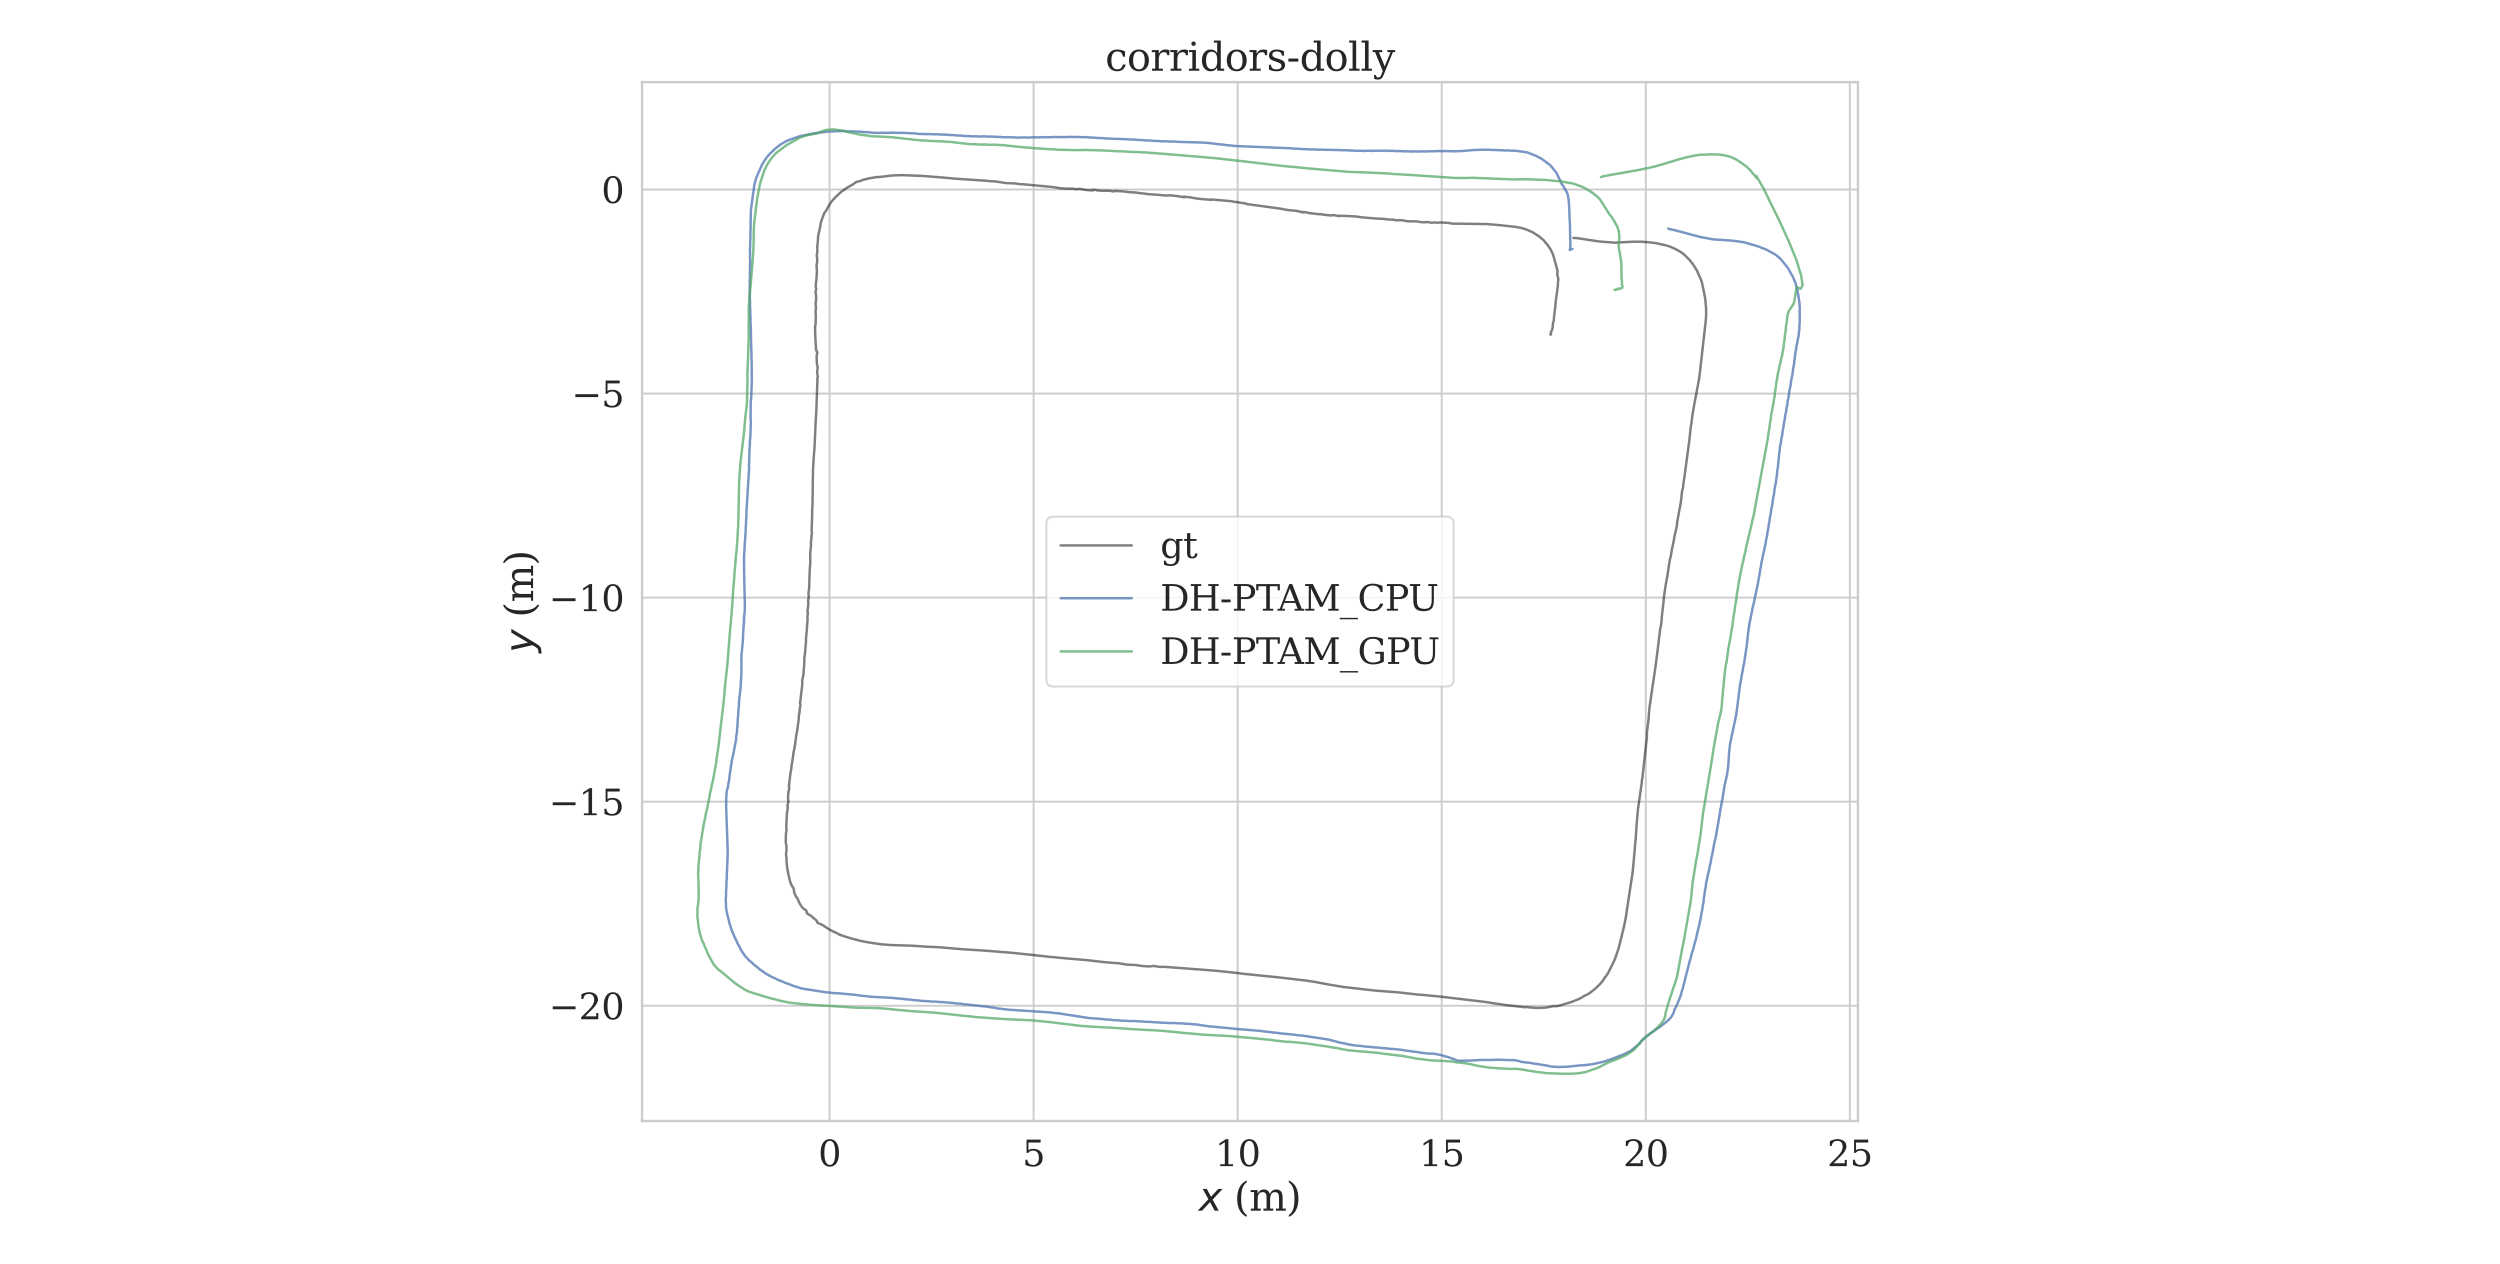 <?xml version="1.0" encoding="utf-8" standalone="no"?>
<!DOCTYPE svg PUBLIC "-//W3C//DTD SVG 1.1//EN"
  "http://www.w3.org/Graphics/SVG/1.1/DTD/svg11.dtd">
<svg xmlns:xlink="http://www.w3.org/1999/xlink" width="1313.28pt" height="663.84pt" viewBox="0 0 1313.28 663.84" xmlns="http://www.w3.org/2000/svg" version="1.1">
 <defs>
  <style type="text/css">*{stroke-linejoin: round; stroke-linecap: butt}</style>
 </defs>
 <g id="figure_1">
  <g id="patch_1">
   <path d="M 0 663.84 
L 1313.28 663.84 
L 1313.28 0 
L 0 0 
z
" style="fill: #ffffff"/>
  </g>
  <g id="axes_1">
   <g id="patch_2">
    <path d="M 337.292 588.888 
L 975.988 588.888 
L 975.988 43.152 
L 337.292 43.152 
z
" style="fill: #ffffff"/>
   </g>
   <g id="matplotlib.axis_1">
    <g id="xtick_1">
     <g id="line2d_1">
      <path d="M 435.772 588.888 
L 435.772 43.152 
" clip-path="url(#p00cb99c76e)" style="fill: none; stroke: #cccccc; stroke-linecap: round"/>
     </g>
     <g id="text_1">
      <!-- 0 -->
      <g style="fill: #262626" transform="translate(429.823 612.597) scale(0.187 -0.187)">
       <defs>
        <path id="DejaVuSerif-30" d="M 2034 219 
Q 2513 219 2750 744 
Q 2988 1269 2988 2328 
Q 2988 3391 2750 3916 
Q 2513 4441 2034 4441 
Q 1556 4441 1318 3916 
Q 1081 3391 1081 2328 
Q 1081 1269 1318 744 
Q 1556 219 2034 219 
z
M 2034 -91 
Q 1275 -91 848 546 
Q 422 1184 422 2328 
Q 422 3475 848 4112 
Q 1275 4750 2034 4750 
Q 2797 4750 3222 4112 
Q 3647 3475 3647 2328 
Q 3647 1184 3222 546 
Q 2797 -91 2034 -91 
z
" transform="scale(0.016)"/>
       </defs>
       <use xlink:href="#DejaVuSerif-30"/>
      </g>
     </g>
    </g>
    <g id="xtick_2">
     <g id="line2d_2">
      <path d="M 542.966 588.888 
L 542.966 43.152 
" clip-path="url(#p00cb99c76e)" style="fill: none; stroke: #cccccc; stroke-linecap: round"/>
     </g>
     <g id="text_2">
      <!-- 5 -->
      <g style="fill: #262626" transform="translate(537.017 612.597) scale(0.187 -0.187)">
       <defs>
        <path id="DejaVuSerif-35" d="M 3219 4666 
L 3219 4153 
L 1081 4153 
L 1081 2816 
Q 1244 2928 1461 2984 
Q 1678 3041 1947 3041 
Q 2703 3041 3140 2622 
Q 3578 2203 3578 1478 
Q 3578 738 3136 323 
Q 2694 -91 1894 -91 
Q 1572 -91 1234 -12 
Q 897 66 544 225 
L 544 1131 
L 897 1131 
Q 925 688 1179 453 
Q 1434 219 1894 219 
Q 2388 219 2653 544 
Q 2919 869 2919 1478 
Q 2919 2084 2655 2407 
Q 2391 2731 1894 2731 
Q 1613 2731 1398 2631 
Q 1184 2531 1019 2322 
L 750 2322 
L 750 4666 
L 3219 4666 
z
" transform="scale(0.016)"/>
       </defs>
       <use xlink:href="#DejaVuSerif-35"/>
      </g>
     </g>
    </g>
    <g id="xtick_3">
     <g id="line2d_3">
      <path d="M 650.159 588.888 
L 650.159 43.152 
" clip-path="url(#p00cb99c76e)" style="fill: none; stroke: #cccccc; stroke-linecap: round"/>
     </g>
     <g id="text_3">
      <!-- 10 -->
      <g style="fill: #262626" transform="translate(638.261 612.597) scale(0.187 -0.187)">
       <defs>
        <path id="DejaVuSerif-31" d="M 909 0 
L 909 331 
L 1722 331 
L 1722 4213 
L 781 3603 
L 781 4013 
L 1919 4750 
L 2350 4750 
L 2350 331 
L 3163 331 
L 3163 0 
L 909 0 
z
" transform="scale(0.016)"/>
       </defs>
       <use xlink:href="#DejaVuSerif-31"/>
       <use xlink:href="#DejaVuSerif-30" x="63.623"/>
      </g>
     </g>
    </g>
    <g id="xtick_4">
     <g id="line2d_4">
      <path d="M 757.352 588.888 
L 757.352 43.152 
" clip-path="url(#p00cb99c76e)" style="fill: none; stroke: #cccccc; stroke-linecap: round"/>
     </g>
     <g id="text_4">
      <!-- 15 -->
      <g style="fill: #262626" transform="translate(745.455 612.597) scale(0.187 -0.187)">
       <use xlink:href="#DejaVuSerif-31"/>
       <use xlink:href="#DejaVuSerif-35" x="63.623"/>
      </g>
     </g>
    </g>
    <g id="xtick_5">
     <g id="line2d_5">
      <path d="M 864.546 588.888 
L 864.546 43.152 
" clip-path="url(#p00cb99c76e)" style="fill: none; stroke: #cccccc; stroke-linecap: round"/>
     </g>
     <g id="text_5">
      <!-- 20 -->
      <g style="fill: #262626" transform="translate(852.648 612.597) scale(0.187 -0.187)">
       <defs>
        <path id="DejaVuSerif-32" d="M 819 3553 
L 469 3553 
L 469 4384 
Q 803 4563 1142 4656 
Q 1481 4750 1806 4750 
Q 2534 4750 2956 4397 
Q 3378 4044 3378 3438 
Q 3378 2753 2422 1800 
Q 2347 1728 2309 1691 
L 1131 513 
L 3078 513 
L 3078 1088 
L 3444 1088 
L 3444 0 
L 434 0 
L 434 341 
L 1850 1753 
Q 2319 2222 2519 2614 
Q 2719 3006 2719 3438 
Q 2719 3909 2473 4175 
Q 2228 4441 1797 4441 
Q 1350 4441 1106 4219 
Q 863 3997 819 3553 
z
" transform="scale(0.016)"/>
       </defs>
       <use xlink:href="#DejaVuSerif-32"/>
       <use xlink:href="#DejaVuSerif-30" x="63.623"/>
      </g>
     </g>
    </g>
    <g id="xtick_6">
     <g id="line2d_6">
      <path d="M 971.739 588.888 
L 971.739 43.152 
" clip-path="url(#p00cb99c76e)" style="fill: none; stroke: #cccccc; stroke-linecap: round"/>
     </g>
     <g id="text_6">
      <!-- 25 -->
      <g style="fill: #262626" transform="translate(959.841 612.597) scale(0.187 -0.187)">
       <use xlink:href="#DejaVuSerif-32"/>
       <use xlink:href="#DejaVuSerif-35" x="63.623"/>
      </g>
     </g>
    </g>
    <g id="text_7">
     <!-- $x$ (m) -->
     <g style="fill: #262626" transform="translate(629.712 635.987) scale(0.204 -0.204)">
      <defs>
       <path id="DejaVuSans-Oblique-78" d="M 3841 3500 
L 2234 1784 
L 3219 0 
L 2559 0 
L 1819 1388 
L 531 0 
L -166 0 
L 1556 1844 
L 641 3500 
L 1300 3500 
L 1972 2234 
L 3144 3500 
L 3841 3500 
z
" transform="scale(0.016)"/>
       <path id="DejaVuSerif-20" transform="scale(0.016)"/>
       <path id="DejaVuSerif-28" d="M 2041 -997 
Q 1281 -656 893 83 
Q 506 822 506 1931 
Q 506 3044 893 3783 
Q 1281 4522 2041 4863 
L 2041 4556 
Q 1559 4225 1350 3623 
Q 1141 3022 1141 1931 
Q 1141 844 1350 242 
Q 1559 -359 2041 -691 
L 2041 -997 
z
" transform="scale(0.016)"/>
       <path id="DejaVuSerif-6d" d="M 3316 2675 
Q 3481 3041 3739 3227 
Q 3997 3413 4341 3413 
Q 4863 3413 5119 3089 
Q 5375 2766 5375 2113 
L 5375 331 
L 5894 331 
L 5894 0 
L 4300 0 
L 4300 331 
L 4800 331 
L 4800 2047 
Q 4800 2556 4650 2772 
Q 4500 2988 4153 2988 
Q 3769 2988 3567 2697 
Q 3366 2406 3366 1850 
L 3366 331 
L 3866 331 
L 3866 0 
L 2291 0 
L 2291 331 
L 2791 331 
L 2791 2069 
Q 2791 2566 2641 2777 
Q 2491 2988 2144 2988 
Q 1759 2988 1557 2697 
Q 1356 2406 1356 1850 
L 1356 331 
L 1856 331 
L 1856 0 
L 263 0 
L 263 331 
L 781 331 
L 781 2994 
L 231 2994 
L 231 3322 
L 1356 3322 
L 1356 2731 
Q 1516 3063 1762 3238 
Q 2009 3413 2322 3413 
Q 2709 3413 2968 3220 
Q 3228 3028 3316 2675 
z
" transform="scale(0.016)"/>
       <path id="DejaVuSerif-29" d="M 453 -997 
L 453 -691 
Q 934 -359 1145 242 
Q 1356 844 1356 1931 
Q 1356 3022 1145 3623 
Q 934 4225 453 4556 
L 453 4863 
Q 1216 4522 1603 3783 
Q 1991 3044 1991 1931 
Q 1991 822 1603 83 
Q 1216 -656 453 -997 
z
" transform="scale(0.016)"/>
      </defs>
      <use xlink:href="#DejaVuSans-Oblique-78" transform="translate(0 0.016)"/>
      <use xlink:href="#DejaVuSerif-20" transform="translate(59.18 0.016)"/>
      <use xlink:href="#DejaVuSerif-28" transform="translate(90.967 0.016)"/>
      <use xlink:href="#DejaVuSerif-6d" transform="translate(129.98 0.016)"/>
      <use xlink:href="#DejaVuSerif-29" transform="translate(224.805 0.016)"/>
     </g>
    </g>
   </g>
   <g id="matplotlib.axis_2">
    <g id="ytick_1">
     <g id="line2d_7">
      <path d="M 337.292 528.318 
L 975.988 528.318 
" clip-path="url(#p00cb99c76e)" style="fill: none; stroke: #cccccc; stroke-linecap: round"/>
     </g>
     <g id="text_8">
      <!-- −20 -->
      <g style="fill: #262626" transform="translate(288.327 535.423) scale(0.187 -0.187)">
       <defs>
        <path id="DejaVuSerif-2212" d="M 678 2259 
L 4684 2259 
L 4684 1753 
L 678 1753 
L 678 2259 
z
" transform="scale(0.016)"/>
       </defs>
       <use xlink:href="#DejaVuSerif-2212"/>
       <use xlink:href="#DejaVuSerif-32" x="83.789"/>
       <use xlink:href="#DejaVuSerif-30" x="147.412"/>
      </g>
     </g>
    </g>
    <g id="ytick_2">
     <g id="line2d_8">
      <path d="M 337.292 421.125 
L 975.988 421.125 
" clip-path="url(#p00cb99c76e)" style="fill: none; stroke: #cccccc; stroke-linecap: round"/>
     </g>
     <g id="text_9">
      <!-- −15 -->
      <g style="fill: #262626" transform="translate(288.327 428.229) scale(0.187 -0.187)">
       <use xlink:href="#DejaVuSerif-2212"/>
       <use xlink:href="#DejaVuSerif-31" x="83.789"/>
       <use xlink:href="#DejaVuSerif-35" x="147.412"/>
      </g>
     </g>
    </g>
    <g id="ytick_3">
     <g id="line2d_9">
      <path d="M 337.292 313.931 
L 975.988 313.931 
" clip-path="url(#p00cb99c76e)" style="fill: none; stroke: #cccccc; stroke-linecap: round"/>
     </g>
     <g id="text_10">
      <!-- −10 -->
      <g style="fill: #262626" transform="translate(288.327 321.036) scale(0.187 -0.187)">
       <use xlink:href="#DejaVuSerif-2212"/>
       <use xlink:href="#DejaVuSerif-31" x="83.789"/>
       <use xlink:href="#DejaVuSerif-30" x="147.412"/>
      </g>
     </g>
    </g>
    <g id="ytick_4">
     <g id="line2d_10">
      <path d="M 337.292 206.738 
L 975.988 206.738 
" clip-path="url(#p00cb99c76e)" style="fill: none; stroke: #cccccc; stroke-linecap: round"/>
     </g>
     <g id="text_11">
      <!-- −5 -->
      <g style="fill: #262626" transform="translate(300.225 213.843) scale(0.187 -0.187)">
       <use xlink:href="#DejaVuSerif-2212"/>
       <use xlink:href="#DejaVuSerif-35" x="83.789"/>
      </g>
     </g>
    </g>
    <g id="ytick_5">
     <g id="line2d_11">
      <path d="M 337.292 99.545 
L 975.988 99.545 
" clip-path="url(#p00cb99c76e)" style="fill: none; stroke: #cccccc; stroke-linecap: round"/>
     </g>
     <g id="text_12">
      <!-- 0 -->
      <g style="fill: #262626" transform="translate(315.895 106.649) scale(0.187 -0.187)">
       <use xlink:href="#DejaVuSerif-30"/>
      </g>
     </g>
    </g>
    <g id="text_13">
     <!-- $y$ (m) -->
     <g style="fill: #262626" transform="translate(280.043 342.948) rotate(-90) scale(0.204 -0.204)">
      <defs>
       <path id="DejaVuSans-Oblique-79" d="M 1588 -325 
Q 1188 -997 936 -1164 
Q 684 -1331 294 -1331 
L -159 -1331 
L -63 -850 
L 269 -850 
Q 509 -850 678 -719 
Q 847 -588 1056 -206 
L 1234 128 
L 459 3500 
L 1069 3500 
L 1650 819 
L 3256 3500 
L 3859 3500 
L 1588 -325 
z
" transform="scale(0.016)"/>
      </defs>
      <use xlink:href="#DejaVuSans-Oblique-79" transform="translate(0 0.016)"/>
      <use xlink:href="#DejaVuSerif-20" transform="translate(59.18 0.016)"/>
      <use xlink:href="#DejaVuSerif-28" transform="translate(90.967 0.016)"/>
      <use xlink:href="#DejaVuSerif-6d" transform="translate(129.98 0.016)"/>
      <use xlink:href="#DejaVuSerif-29" transform="translate(224.805 0.016)"/>
     </g>
    </g>
   </g>
   <g id="line2d_12">
    <path d="M 814.506 175.712 
L 814.536 175.602 
L 814.382 175.709 
L 814.375 175.687 
L 814.517 175.761 
L 814.538 175.612 
L 814.688 175.744 
L 814.509 175.776 
L 814.534 175.59 
L 814.691 175.648 
L 814.515 175.655 
L 814.499 175.794 
L 814.538 175.57 
L 814.514 175.723 
L 814.704 175.592 
L 814.589 175.39 
L 814.832 175.133 
L 814.721 174.777 
L 814.755 174.324 
L 815.308 173.255 
L 815.521 172.678 
L 815.631 171.99 
L 815.734 170.332 
L 815.884 169.496 
L 816.228 168.41 
L 816.371 166.289 
L 817.035 160.878 
L 817.208 158.461 
L 817.923 153.438 
L 818.419 149.501 
L 818.4 148.219 
L 818.612 146.905 
L 818.397 145.538 
L 817.999 144.147 
L 818.202 142.872 
L 817.992 141.537 
L 816.151 134.733 
L 815.719 133.441 
L 814.496 130.935 
L 812.91 128.603 
L 811.821 127.391 
L 811.086 126.367 
L 808.806 124.407 
L 805.167 122.043 
L 802.442 120.82 
L 799.63 119.843 
L 796.373 119.216 
L 788.071 118.303 
L 781.162 117.701 
L 762.824 117.465 
L 760.912 117.064 
L 759.733 117.035 
L 756.436 116.838 
L 755.069 117.081 
L 754.329 116.844 
L 751.65 116.997 
L 750.432 116.67 
L 747.015 116.758 
L 744.035 116.259 
L 743.23 116.315 
L 739.252 116.232 
L 737.25 115.807 
L 735.417 115.638 
L 733.489 115.765 
L 731.921 115.375 
L 729.193 115.304 
L 726.943 114.986 
L 723.704 114.85 
L 718.372 114.418 
L 715.998 114.241 
L 712.14 113.708 
L 707.054 113.42 
L 702.178 113.34 
L 703.461 113.531 
L 700.811 113.002 
L 699.072 113.184 
L 695.24 112.786 
L 694.699 112.605 
L 691.764 112.438 
L 691.885 112.394 
L 687.586 111.917 
L 685.88 111.449 
L 683.248 111.422 
L 684.775 111.577 
L 680.846 110.743 
L 677.39 110.437 
L 675.046 110.103 
L 673.752 109.781 
L 662.374 108.196 
L 654.57 107.15 
L 654.806 107.05 
L 654.757 106.979 
L 650.192 106.235 
L 647.874 105.939 
L 646.652 105.665 
L 636.035 104.761 
L 636.268 105.018 
L 634.802 104.836 
L 631.837 104.637 
L 628.257 104.228 
L 625.661 103.743 
L 621.853 103.289 
L 622.184 103.669 
L 619.827 103.228 
L 616.264 102.742 
L 613.782 102.61 
L 612.882 102.759 
L 608.889 102.377 
L 603.267 101.981 
L 596.073 101.079 
L 593.097 100.944 
L 590.408 100.57 
L 585.314 100.261 
L 585.125 100.597 
L 582.811 100.198 
L 579.251 100.221 
L 576.084 99.994 
L 575.831 99.799 
L 573.751 99.656 
L 574.103 100.037 
L 570.673 99.814 
L 566.992 99.189 
L 564.825 99.424 
L 563.908 99.115 
L 559.962 99.099 
L 556.76 98.867 
L 553.017 98.253 
L 538.142 96.857 
L 535.316 96.682 
L 533.52 96.388 
L 528.227 96.155 
L 524.06 95.481 
L 522.064 95.235 
L 520.011 95.175 
L 518.134 94.946 
L 502.556 93.918 
L 494.895 93.217 
L 489.114 92.781 
L 485.395 92.449 
L 473.791 91.997 
L 470.09 92.117 
L 468.085 92.236 
L 462.405 92.945 
L 460.629 92.992 
L 456.788 93.647 
L 453.302 94.484 
L 451.567 95.206 
L 449.93 95.506 
L 448.212 96.777 
L 444.909 98.628 
L 441.824 100.831 
L 439.052 103.403 
L 437.698 104.838 
L 436.564 106.224 
L 435.527 107.827 
L 433.855 110.872 
L 433.063 111.751 
L 431.315 116.495 
L 430.5 120.801 
L 430.184 122.007 
L 429.789 124.022 
L 429.698 125.877 
L 429.293 129.769 
L 429.383 131.758 
L 429.036 134.57 
L 429.276 135.692 
L 429.256 137.64 
L 428.925 139.572 
L 429.143 142.408 
L 428.973 145.594 
L 428.451 150.537 
L 428.765 151.619 
L 428.415 153.6 
L 428.739 155.615 
L 428.691 157.66 
L 428.429 159.657 
L 428.655 161.678 
L 428.404 163.602 
L 428.55 165.773 
L 428.476 169.797 
L 428.153 171.89 
L 428.242 175.846 
L 428.56 181.888 
L 428.696 183.919 
L 429.379 185.021 
L 428.995 186.912 
L 429.109 191.204 
L 429.563 193.077 
L 429.244 195.039 
L 429.58 198.236 
L 429.298 199.081 
L 429.393 199.969 
L 428.794 216.675 
L 428.512 220.792 
L 427.897 234.735 
L 427.415 241.056 
L 427.11 246.472 
L 427.001 251.014 
L 426.832 264.621 
L 426.606 268.967 
L 426.645 270.841 
L 426.337 279.067 
L 426.526 279.676 
L 425.984 284.952 
L 426.067 286.274 
L 425.705 289.551 
L 425.62 291.664 
L 425.65 295.647 
L 425.365 299.181 
L 425.049 308.929 
L 424.692 311.631 
L 424.846 313.304 
L 424.507 315.713 
L 424.644 317.28 
L 424.334 319.531 
L 424.175 321.685 
L 424.444 321.938 
L 424.155 323.935 
L 424.229 326.034 
L 424.041 327.557 
L 423.826 331.143 
L 423.354 335.694 
L 423.427 336.361 
L 422.927 342.834 
L 422.463 346.02 
L 422.542 347.166 
L 422.407 350.013 
L 422.183 351.856 
L 422.112 353.678 
L 421.791 355.871 
L 421.464 356.836 
L 421.424 359.82 
L 420.293 369.294 
L 420.463 370.653 
L 420.074 372.383 
L 420.048 373.854 
L 419.637 375.998 
L 419.55 378.113 
L 418.726 384.056 
L 418.245 386.511 
L 417.792 390.19 
L 417.209 393.921 
L 416.997 394.346 
L 416.187 400.147 
L 415.911 401.471 
L 415.585 404.376 
L 415.177 406.583 
L 414.459 412.663 
L 414.564 414.548 
L 414.164 415.989 
L 413.941 419.236 
L 414.11 421.293 
L 413.636 423.363 
L 413.861 424.537 
L 413.42 426.785 
L 413.028 433.939 
L 413.194 435.996 
L 412.858 438.064 
L 412.756 442.508 
L 413.129 444.548 
L 413.165 446.437 
L 412.881 448.714 
L 413.161 450.795 
L 413.189 452.942 
L 413.658 456.792 
L 414.521 460.919 
L 414.997 462.917 
L 415.819 465.017 
L 416.973 466.865 
L 417.169 468.758 
L 417.976 470.639 
L 419.104 472.335 
L 419.728 473.919 
L 420.647 475.553 
L 421.714 477.001 
L 423.581 478.334 
L 423.902 479.825 
L 426.106 481.139 
L 429.063 483.717 
L 429.411 484.722 
L 431.992 485.877 
L 435.114 487.923 
L 436.572 488.755 
L 439.912 490.325 
L 440.932 490.969 
L 444.675 492.22 
L 448.388 493.325 
L 452.051 494.243 
L 456.164 495.048 
L 463.081 496.075 
L 467.402 496.407 
L 479.817 496.828 
L 486.96 497.325 
L 493.192 497.575 
L 504.942 498.604 
L 518.256 499.436 
L 532.383 500.591 
L 550 502.474 
L 551.662 502.694 
L 554.431 502.872 
L 555.889 503.092 
L 570.551 504.333 
L 580.03 505.414 
L 585.788 505.916 
L 587.546 505.989 
L 592.098 506.744 
L 596.557 506.919 
L 599.527 507.402 
L 603.809 507.71 
L 605.914 507.418 
L 609.38 507.924 
L 611.482 507.865 
L 638.477 509.921 
L 648.628 510.961 
L 652.558 511.484 
L 666.55 512.917 
L 670.744 513.324 
L 685.724 515.049 
L 690.552 515.776 
L 698.414 517.258 
L 706.116 518.526 
L 722.46 520.374 
L 734.273 521.284 
L 744.43 522.413 
L 748.622 522.744 
L 756.553 523.515 
L 780.86 526.409 
L 786.426 527.331 
L 788.472 527.52 
L 790.334 527.89 
L 801.021 529.118 
L 802.093 528.994 
L 804.099 529.271 
L 808.02 529.506 
L 812.066 529.308 
L 815.964 528.551 
L 817.813 528.551 
L 819.814 528.112 
L 823.423 526.959 
L 825.264 526.436 
L 828.732 525.073 
L 830.514 524.259 
L 832.275 523.095 
L 833.645 522.544 
L 835.152 521.612 
L 838.097 519.292 
L 840.762 516.702 
L 841.907 515.303 
L 842.972 513.6 
L 844.031 512.271 
L 844.983 510.708 
L 847.685 505.244 
L 848.399 503.651 
L 850.334 498.025 
L 853.18 486.412 
L 853.973 482.412 
L 854.53 478.74 
L 856.632 464.837 
L 857.532 459.229 
L 858.157 453.05 
L 858.475 448.99 
L 858.77 446.411 
L 858.78 445.163 
L 859.208 441.068 
L 859.731 433.36 
L 860.153 428.428 
L 860.435 425.176 
L 862.389 411.483 
L 862.509 409.873 
L 862.814 408.208 
L 864.691 391.137 
L 865.138 387.265 
L 865.125 385.03 
L 865.731 380.022 
L 866.091 377.12 
L 866.101 375.956 
L 866.484 371.832 
L 867.98 361.419 
L 869.58 350.856 
L 870.61 342.791 
L 872.125 330.284 
L 872.597 328.174 
L 872.864 326.164 
L 872.96 324.043 
L 873.882 316.018 
L 874.031 313.923 
L 875.016 307.244 
L 875.836 302.832 
L 876.789 296.581 
L 877.21 293.818 
L 877.653 292.434 
L 878.342 288.235 
L 879.226 284.202 
L 879.542 282.076 
L 880.889 276.152 
L 881.035 274.142 
L 882.907 264.197 
L 883.386 260.165 
L 883.6 258.078 
L 884.112 256.178 
L 884.291 254.156 
L 884.893 250.266 
L 887.435 231.291 
L 888.121 224.608 
L 888.51 222.533 
L 888.972 218.562 
L 889.971 212.691 
L 892.457 199.525 
L 892.963 195.783 
L 896.025 168.754 
L 896.26 165.398 
L 896.229 161.935 
L 895.756 156.746 
L 895.077 153.327 
L 893.981 148.163 
L 893.393 146.592 
L 891.335 141.978 
L 889.478 139.018 
L 887.477 136.472 
L 885.094 134.086 
L 883.891 133.024 
L 881.053 131.3 
L 878.192 129.951 
L 876.671 129.336 
L 875.062 128.868 
L 871.655 128.123 
L 869.882 127.739 
L 866.208 127.281 
L 862.59 126.99 
L 859.016 126.953 
L 855.525 127.078 
L 848.485 127.491 
L 840.328 126.879 
L 829.55 125.243 
L 827.887 125.038 
L 826.612 124.981 
L 826.621 124.954 
" clip-path="url(#p00cb99c76e)" style="fill: none; stroke: #000000; stroke-opacity: 0.502; stroke-width: 1.3; stroke-linecap: round"/>
   </g>
   <g id="line2d_13">
    <path d="M 826.015 130.769 
L 824.867 131.065 
L 824.788 131.271 
L 824.799 131.29 
L 824.62 131.3 
L 824.751 131.223 
L 824.648 131.131 
L 824.792 130.927 
L 824.723 130.651 
L 824.863 130.208 
L 824.795 129.688 
L 824.947 129.069 
L 824.877 128.417 
L 824.986 127.67 
L 824.879 126.922 
L 824.974 126.093 
L 824.821 125.201 
L 824.88 124.202 
L 824.77 123.165 
L 824.837 122.055 
L 824.717 120.978 
L 824.8 119.87 
L 824.685 118.803 
L 824.745 117.685 
L 824.613 116.592 
L 824.616 115.391 
L 824.445 114.199 
L 824.506 112.934 
L 824.364 111.636 
L 824.402 110.23 
L 824.006 104.604 
L 823.485 102.036 
L 822.54 99.894 
L 821.829 98.908 
L 821.275 97.837 
L 820.504 96.822 
L 817.623 90.817 
L 815.204 87.769 
L 814.319 86.772 
L 809.833 83.408 
L 808.555 82.778 
L 807.36 82.057 
L 803.383 80.484 
L 801.995 79.993 
L 797.365 79.337 
L 795.738 79.141 
L 794.017 79.155 
L 792.327 79.012 
L 790.582 79.049 
L 788.894 78.928 
L 787.132 78.918 
L 785.395 78.764 
L 783.583 78.771 
L 781.781 78.629 
L 779.911 78.698 
L 778.014 78.621 
L 776.047 78.757 
L 774.124 78.774 
L 772.226 79.018 
L 770.399 79.111 
L 768.538 79.326 
L 766.701 79.345 
L 764.859 79.488 
L 759.237 79.343 
L 757.312 79.409 
L 755.374 79.348 
L 753.423 79.471 
L 751.457 79.444 
L 749.452 79.568 
L 747.452 79.516 
L 745.446 79.623 
L 743.458 79.535 
L 741.499 79.601 
L 739.492 79.473 
L 737.506 79.504 
L 735.496 79.349 
L 733.436 79.368 
L 731.387 79.23 
L 729.348 79.272 
L 727.272 79.128 
L 725.111 79.221 
L 722.959 79.171 
L 720.833 79.266 
L 718.758 79.188 
L 716.76 79.296 
L 714.81 79.173 
L 712.819 79.237 
L 710.888 79.084 
L 708.877 79.06 
L 706.802 78.897 
L 704.72 78.924 
L 702.656 78.784 
L 700.613 78.796 
L 698.624 78.688 
L 696.665 78.715 
L 694.689 78.594 
L 692.709 78.649 
L 690.644 78.509 
L 688.579 78.524 
L 686.496 78.357 
L 684.363 78.334 
L 682.248 78.139 
L 680.134 78.114 
L 678.827 77.934 
L 648.243 76.681 
L 646.62 76.428 
L 644.547 76.262 
L 642.418 75.969 
L 640.318 75.801 
L 636.005 75.22 
L 632.076 74.908 
L 618.76 74.507 
L 616.7 74.367 
L 614.617 74.359 
L 612.438 74.236 
L 610.227 74.24 
L 608.093 74.044 
L 605.947 74.018 
L 603.763 73.792 
L 601.581 73.749 
L 599.371 73.526 
L 597.216 73.48 
L 595.078 73.267 
L 592.936 73.244 
L 590.837 73.063 
L 588.79 73.074 
L 586.778 72.916 
L 584.732 72.941 
L 582.658 72.751 
L 580.582 72.75 
L 578.469 72.523 
L 576.372 72.483 
L 574.268 72.252 
L 572.181 72.224 
L 570.11 72.023 
L 568.067 72.052 
L 565.989 71.92 
L 563.953 71.992 
L 561.896 71.902 
L 559.817 72.018 
L 557.82 71.971 
L 555.964 72.053 
L 553.663 71.959 
L 551.113 72.083 
L 548.368 72.052 
L 545.545 72.179 
L 542.713 72.117 
L 540.006 72.255 
L 537.479 72.185 
L 535.249 72.291 
L 529.214 72.062 
L 527.2 72.1 
L 525.12 71.931 
L 523.087 71.891 
L 521.024 71.722 
L 518.999 71.766 
L 516.956 71.618 
L 514.884 71.71 
L 512.817 71.59 
L 510.749 71.646 
L 508.703 71.486 
L 506.665 71.47 
L 504.585 71.232 
L 502.56 71.165 
L 500.499 70.929 
L 498.453 70.915 
L 496.345 70.685 
L 494.267 70.695 
L 492.234 70.518 
L 490.207 70.558 
L 488.206 70.41 
L 486.214 70.463 
L 484.356 70.349 
L 482.658 70.387 
L 480.372 70.05 
L 477.719 69.993 
L 474.846 69.766 
L 471.92 69.818 
L 468.996 69.692 
L 466.205 69.801 
L 463.655 69.734 
L 461.5 69.864 
L 457.977 69.687 
L 455.954 69.433 
L 453.85 69.399 
L 451.704 69.149 
L 449.577 69.158 
L 447.508 68.996 
L 445.431 69.029 
L 443.365 68.83 
L 441.338 68.907 
L 439.289 68.859 
L 437.232 69.052 
L 435.109 69.097 
L 427.188 70.108 
L 419.96 71.606 
L 414.733 73.435 
L 413.035 74.13 
L 409.873 76.012 
L 407.024 78.241 
L 405.763 79.522 
L 404.443 80.702 
L 402.249 83.385 
L 400.385 86.368 
L 398.053 91.504 
L 397.327 93.224 
L 396.302 96.89 
L 394.486 109.998 
L 394.295 117.729 
L 394.324 119.894 
L 394.196 122.112 
L 394.223 124.41 
L 394.089 126.653 
L 394.092 128.917 
L 393.954 131.076 
L 394.029 133.127 
L 393.962 135.049 
L 394.072 137.046 
L 393.975 139.022 
L 394.024 141.048 
L 393.923 143.085 
L 393.972 145.14 
L 393.836 147.273 
L 393.89 149.472 
L 393.827 151.657 
L 393.927 153.861 
L 393.882 156 
L 394.013 158.132 
L 393.954 160.245 
L 394.108 162.323 
L 394.108 163.922 
L 394.237 166.239 
L 394.236 169.161 
L 394.41 172.498 
L 394.628 183.027 
L 394.771 186.168 
L 394.768 188.794 
L 394.89 190.808 
L 394.836 192.699 
L 394.908 195.002 
L 394.866 197.221 
L 394.942 199.474 
L 394.628 208.801 
L 394.367 211.063 
L 394.314 217.685 
L 394.293 219.629 
L 394.441 221.601 
L 394.154 229.675 
L 393.928 231.762 
L 393.899 233.864 
L 393.728 235.9 
L 393.723 237.93 
L 393.576 239.939 
L 393.583 241.994 
L 393.445 244.106 
L 393.5 246.182 
L 392.129 268.692 
L 392.127 270.764 
L 391.953 272.898 
L 391.899 275.076 
L 391.719 277.314 
L 391.692 279.38 
L 391.509 281.378 
L 391.452 283.349 
L 391.222 285.354 
L 391.189 287.375 
L 390.836 292.447 
L 390.883 299.434 
L 391.058 308.402 
L 391.259 316.727 
L 391.266 319.961 
L 391.139 322.016 
L 390.914 323.314 
L 390.855 325.723 
L 390.364 332.961 
L 390.314 335.352 
L 389.935 339.935 
L 389.52 343.981 
L 389.419 346.216 
L 389.512 348.418 
L 389.411 350.638 
L 389.533 352.975 
L 388.963 362.087 
L 388.463 366.278 
L 388.221 368.607 
L 388.122 371.045 
L 387.859 373.481 
L 387.773 375.876 
L 387.518 378.172 
L 387.45 380.487 
L 387.218 382.613 
L 387.166 384.528 
L 386.796 386.483 
L 386.646 388.613 
L 385.03 397.1 
L 384.51 399.166 
L 383.235 407.547 
L 383.046 409.659 
L 382.617 411.793 
L 382.32 413.865 
L 381.822 415.253 
L 381.613 417.385 
L 381.477 420.561 
L 381.473 424.472 
L 382.267 446.568 
L 382.158 452.337 
L 381.978 454.473 
L 381.983 456.579 
L 381.785 458.58 
L 381.825 460.629 
L 381.633 462.904 
L 381.617 465.305 
L 381.416 467.828 
L 381.401 470.329 
L 381.247 472.839 
L 381.454 477.369 
L 382.225 481.125 
L 382.756 483.013 
L 383.168 484.958 
L 383.817 486.789 
L 384.346 488.676 
L 385.134 490.357 
L 385.824 492.143 
L 386.724 493.843 
L 387.474 495.654 
L 388.415 497.286 
L 389.246 498.991 
L 391.241 502.034 
L 393.584 504.581 
L 394.952 505.66 
L 396.286 506.952 
L 397.755 508.042 
L 399.165 509.283 
L 400.73 510.308 
L 402.237 511.44 
L 405.439 513.212 
L 407.151 513.944 
L 408.9 514.839 
L 410.861 515.566 
L 412.863 516.441 
L 414.941 517.147 
L 416.988 517.969 
L 421.178 519.281 
L 431.546 520.899 
L 433.618 521.229 
L 435.648 521.377 
L 437.697 521.701 
L 439.595 521.716 
L 449.417 522.61 
L 452.166 523.033 
L 454.89 523.259 
L 457.508 523.62 
L 468.866 524.206 
L 471.186 524.474 
L 473.518 524.62 
L 475.809 524.944 
L 478.058 525.096 
L 480.258 525.388 
L 482.441 525.544 
L 484.66 525.826 
L 486.832 525.886 
L 489.042 526.117 
L 491.262 526.152 
L 493.529 526.371 
L 495.801 526.448 
L 498.037 526.705 
L 500.209 526.817 
L 502.422 527.127 
L 504.642 527.277 
L 506.858 527.601 
L 509.065 527.76 
L 511.333 528.086 
L 513.572 528.244 
L 515.81 528.57 
L 518.009 528.739 
L 520.159 529.108 
L 522.332 529.348 
L 524.213 529.78 
L 529.437 530.364 
L 552.104 531.871 
L 553.907 532.157 
L 556.134 532.332 
L 571.978 534.777 
L 578.55 535.252 
L 580.803 535.55 
L 582.954 535.652 
L 585.066 535.919 
L 587.132 535.981 
L 589.223 536.173 
L 591.309 536.217 
L 593.443 536.381 
L 595.524 536.346 
L 602.059 536.762 
L 604.233 536.786 
L 606.302 537.003 
L 608.335 537.054 
L 610.395 537.261 
L 612.403 537.294 
L 614.42 537.451 
L 616.408 537.407 
L 618.441 537.553 
L 620.465 537.559 
L 622.547 537.768 
L 624.609 537.798 
L 626.658 538.059 
L 628.623 538.167 
L 632.14 538.73 
L 635.15 539.144 
L 639.121 539.479 
L 648.203 540.397 
L 656.857 541.123 
L 662.618 541.565 
L 664.062 541.861 
L 666.084 542.022 
L 668.302 542.335 
L 670.555 542.526 
L 672.801 542.857 
L 679.317 543.48 
L 681.477 543.772 
L 683.766 543.952 
L 695.828 545.765 
L 698.072 546.142 
L 704.114 547.737 
L 706.164 548.1 
L 708.161 548.613 
L 712.498 549.273 
L 714.682 549.426 
L 716.894 549.75 
L 719.151 549.89 
L 721.464 550.187 
L 723.745 550.277 
L 725.899 550.534 
L 727.973 550.661 
L 730 550.954 
L 732.062 551.043 
L 736.173 551.483 
L 738.219 551.867 
L 740.257 552.067 
L 742.34 552.431 
L 744.341 552.623 
L 746.36 552.974 
L 750.649 553.499 
L 752.838 553.482 
L 757.013 554.199 
L 758.999 554.874 
L 760.938 555.369 
L 764.42 556.658 
L 765.875 557.242 
L 772.899 557.137 
L 777.57 556.794 
L 782.442 556.821 
L 787.227 556.666 
L 791.637 556.853 
L 795.315 556.897 
L 797.91 557.365 
L 799.083 557.783 
L 801.301 558.088 
L 803.534 558.265 
L 805.764 558.732 
L 807.938 558.972 
L 810.091 559.39 
L 812.296 559.692 
L 814.545 560.234 
L 818.936 560.532 
L 821.115 560.4 
L 823.237 560.394 
L 829.168 559.745 
L 833.762 559.402 
L 836.194 559.083 
L 841.06 558.034 
L 843.354 557.449 
L 847.324 556.075 
L 853.838 553.489 
L 856.693 551.951 
L 860.396 548.998 
L 861.68 547.894 
L 862.512 546.576 
L 863.817 545.262 
L 865.639 543.803 
L 872.544 539.004 
L 874.714 537.337 
L 876.623 535.69 
L 878.134 533.977 
L 879.065 532.231 
L 879.635 530.499 
L 881.36 526.866 
L 882.871 523.039 
L 883.378 521.106 
L 883.992 519.21 
L 887.466 505.427 
L 888.188 503.128 
L 888.749 500.75 
L 889.504 498.397 
L 890.086 496.061 
L 890.766 493.883 
L 892.104 487.923 
L 892.675 485.911 
L 893.022 483.889 
L 893.504 481.842 
L 893.785 479.828 
L 894.256 477.753 
L 894.483 475.744 
L 894.878 473.814 
L 895.04 471.857 
L 895.395 469.908 
L 895.636 467.851 
L 896.035 465.873 
L 896.259 463.834 
L 896.755 461.754 
L 897.19 459.447 
L 897.779 457.124 
L 898.189 454.924 
L 898.722 452.715 
L 898.992 450.66 
L 899.487 448.61 
L 900.252 444.575 
L 900.615 442.582 
L 901.19 440.352 
L 903.347 427.965 
L 903.617 425.95 
L 904.043 423.963 
L 904.395 421.724 
L 904.878 419.528 
L 905.149 417.376 
L 905.543 415.346 
L 905.849 413.094 
L 907.303 406.495 
L 907.903 402.043 
L 908.31 395.474 
L 908.787 390.994 
L 912.085 375.315 
L 914.14 359.336 
L 914.598 357.037 
L 914.935 354.706 
L 915.428 352.466 
L 915.763 350.234 
L 916.25 348.099 
L 917.727 338.082 
L 918.048 334.673 
L 918.933 327.948 
L 920.878 318.333 
L 921.48 316.084 
L 921.877 313.788 
L 922.418 311.575 
L 922.824 309.342 
L 923.387 307.052 
L 923.725 304.695 
L 924.219 302.363 
L 924.509 300.021 
L 925.011 297.763 
L 925.308 295.53 
L 925.822 293.45 
L 926.133 291.41 
L 926.678 289.501 
L 927.026 287.539 
L 927.522 285.557 
L 927.764 283.546 
L 928.236 281.529 
L 928.489 279.51 
L 928.931 277.566 
L 929.166 275.597 
L 929.598 273.655 
L 929.689 271.96 
L 930.136 270.102 
L 930.449 267.745 
L 930.999 265.071 
L 931.359 262.183 
L 931.948 259.224 
L 932.281 256.402 
L 932.848 253.694 
L 933.152 251.194 
L 933.524 249.084 
L 933.606 247.298 
L 934.008 245.147 
L 934.121 243.041 
L 934.413 240.985 
L 934.522 238.925 
L 934.845 236.819 
L 935.025 234.74 
L 935.514 232.614 
L 935.764 230.521 
L 936.224 228.441 
L 936.449 226.301 
L 936.901 224.234 
L 937.113 222.221 
L 937.572 220.256 
L 937.806 218.178 
L 938.253 216.21 
L 938.49 214.236 
L 938.898 212.666 
L 939.087 210.827 
L 939.604 208.344 
L 939.951 205.504 
L 940.593 202.531 
L 941.006 199.445 
L 941.644 196.461 
L 941.96 193.672 
L 942.443 191.282 
L 942.59 189.382 
L 942.865 187.953 
L 943.031 185.931 
L 943.428 184.05 
L 943.639 182.162 
L 944.066 180.371 
L 944.33 178.52 
L 944.805 176.661 
L 944.972 174.725 
L 945.257 172.798 
L 945.236 170.881 
L 945.444 168.996 
L 945.396 167.195 
L 945.474 165.487 
L 945.364 163.949 
L 945.449 162.44 
L 945.291 159.057 
L 944.963 157.252 
L 944.752 155.394 
L 944.367 153.577 
L 944.115 151.787 
L 943.587 150.206 
L 943.204 148.668 
L 942.598 147.342 
L 942.093 145.915 
L 939.046 140.549 
L 936.12 136.943 
L 935.099 135.768 
L 932.758 133.814 
L 928.803 131.608 
L 927.377 130.895 
L 925.711 130.315 
L 924 129.564 
L 916.573 127.348 
L 911.221 126.573 
L 909.352 126.362 
L 901.763 125.855 
L 899.914 125.749 
L 892.757 124.409 
L 891.091 123.901 
L 889.46 123.552 
L 887.952 123.071 
L 886.491 122.758 
L 885.143 122.294 
L 883.83 122.037 
L 882.625 121.634 
L 881.508 121.419 
L 880.531 121.083 
L 879.648 120.952 
L 878.913 120.695 
L 878.278 120.652 
L 877.782 120.467 
L 877.047 120.404 
L 876.423 120.132 
L 876.39 120.078 
L 876.39 120.078 
" clip-path="url(#p00cb99c76e)" style="fill: none; stroke: #4c72b0; stroke-opacity: 0.749; stroke-width: 1.3; stroke-linecap: round"/>
   </g>
   <g id="line2d_14">
    <path d="M 849.996 151.594 
L 849.354 152.038 
L 849.19 152.027 
L 849.455 151.922 
L 849.464 151.89 
L 849.764 151.773 
L 850.684 151.652 
L 850.449 151.74 
L 848.078 152.289 
L 848.924 152.147 
L 848.483 152.349 
L 848.98 152.15 
L 850.437 151.784 
L 851.73 151.356 
L 852.295 150.993 
L 852.331 150.607 
L 852.12 150.092 
L 852.027 149.48 
L 852.111 148.817 
L 851.961 148.077 
L 852.001 147.293 
L 851.833 146.463 
L 851.895 145.552 
L 851.764 144.559 
L 851.829 143.519 
L 851.715 142.451 
L 851.826 141.371 
L 851.681 140.408 
L 851.845 139.225 
L 851.591 137.934 
L 851.484 136.45 
L 851.133 134.891 
L 851.023 133.265 
L 850.605 131.643 
L 850.265 128.599 
L 850.476 127.35 
L 850.72 124.72 
L 850.519 123.285 
L 850.439 121.75 
L 849.503 118.808 
L 848.628 117.398 
L 847.946 116.043 
L 847.126 114.875 
L 846.524 113.779 
L 845.666 112.88 
L 840.561 104.86 
L 838.726 102.936 
L 837.641 102.208 
L 836.629 101.294 
L 831.768 98.361 
L 827.714 96.879 
L 826.304 96.414 
L 819.436 95.222 
L 814.013 94.763 
L 812.279 94.548 
L 801.218 94.135 
L 799.316 94.22 
L 797.438 94.191 
L 795.469 94.279 
L 773.265 93.382 
L 771.378 93.474 
L 767.898 93.499 
L 764.146 93.479 
L 743.575 92.084 
L 730.953 91.32 
L 728.868 91.103 
L 715.401 90.514 
L 708.775 90.313 
L 684.707 88.245 
L 681.891 87.895 
L 674.57 87.277 
L 652.843 84.697 
L 648.411 84.219 
L 641.945 83.47 
L 637.708 83.011 
L 610.934 80.773 
L 608.822 80.675 
L 606.668 80.419 
L 604.466 80.339 
L 602.274 80.104 
L 600.032 80.039 
L 597.753 79.859 
L 595.425 79.854 
L 588.482 79.451 
L 586.244 79.451 
L 583.939 79.26 
L 581.816 79.212 
L 579.734 79.004 
L 577.502 79.028 
L 575.336 78.884 
L 573.244 78.904 
L 571.088 78.783 
L 564.466 78.882 
L 562.284 78.773 
L 558.398 78.707 
L 556.104 78.688 
L 553.482 78.425 
L 550.493 78.34 
L 547.287 78.076 
L 544.024 77.933 
L 540.808 77.592 
L 537.856 77.407 
L 535.281 77.091 
L 533.273 76.99 
L 531.365 76.673 
L 529.25 76.558 
L 527.371 76.241 
L 525.187 76.2 
L 522.77 76.02 
L 520.197 76.063 
L 517.523 75.918 
L 514.844 75.963 
L 512.22 75.783 
L 509.731 75.76 
L 499.21 74.537 
L 497.034 74.474 
L 494.877 74.244 
L 492.733 74.232 
L 490.624 74.041 
L 488.554 74.039 
L 486.58 73.851 
L 484.729 73.853 
L 482.596 73.581 
L 480.359 73.446 
L 478.03 73.093 
L 475.622 72.913 
L 473.195 72.549 
L 470.802 72.384 
L 468.462 72.048 
L 459.746 71.642 
L 457.252 71.508 
L 454.595 71.052 
L 451.854 70.756 
L 445.739 69.441 
L 442.576 68.595 
L 437.52 67.958 
L 433.676 68.308 
L 430.722 69.358 
L 429.235 70.04 
L 423.487 71.139 
L 420.159 72.321 
L 415.383 74.957 
L 413.71 75.886 
L 408.971 79.374 
L 407.506 80.578 
L 405.011 83.383 
L 403.072 86.345 
L 401.494 89.551 
L 399.248 96.463 
L 397.786 104.169 
L 396.268 116.386 
L 395.969 120.835 
L 395.912 124.565 
L 395.841 128.75 
L 395.621 133.354 
L 394.645 145.916 
L 393.604 157.073 
L 393.35 161.864 
L 393.263 174.886 
L 393.313 177.158 
L 392.717 194.534 
L 392.605 196.786 
L 392.693 199.439 
L 392.411 210.822 
L 391.953 215.949 
L 391.615 218.048 
L 391.194 222.789 
L 390.823 227.314 
L 388.945 243.252 
L 388.488 250.047 
L 388.307 251.992 
L 387.77 276.515 
L 387.592 278.546 
L 387.376 282.964 
L 386.887 289.82 
L 386.601 292.025 
L 386.066 298.754 
L 385.829 301.009 
L 385.732 303.181 
L 385.363 307.721 
L 385.139 310.018 
L 384.752 316.681 
L 384.515 318.936 
L 384.425 321.219 
L 383.178 335.003 
L 382.506 344.122 
L 382.255 347.438 
L 381.63 353.311 
L 380.853 360.271 
L 380.517 364.822 
L 380.038 369.565 
L 377.383 392.317 
L 376.403 398.776 
L 376.166 400.893 
L 374.593 409.728 
L 373.964 412.127 
L 373.596 414.382 
L 373.018 416.48 
L 372.684 418.803 
L 372.083 421.45 
L 371.573 424.288 
L 370.807 427.371 
L 370.305 430.28 
L 369.617 433.315 
L 368.013 443.344 
L 367.86 445.67 
L 367.522 447.962 
L 367.386 450.214 
L 366.941 454.42 
L 366.728 458.754 
L 366.928 463.361 
L 367.036 468.171 
L 366.942 472.909 
L 366.712 475.075 
L 366.352 477.289 
L 366.406 479.438 
L 366.324 481.769 
L 366.658 483.955 
L 366.839 486.177 
L 367.66 490.33 
L 368.812 493.999 
L 369.579 495.533 
L 370.26 497.284 
L 371.074 499 
L 371.723 500.803 
L 374.272 505.492 
L 375.143 506.934 
L 377.497 509.422 
L 378.819 510.361 
L 385.076 515.617 
L 386.928 517.051 
L 390.779 519.597 
L 392.729 520.602 
L 394.55 521.312 
L 398.596 522.528 
L 403.139 523.945 
L 410.449 525.849 
L 414.945 526.719 
L 421.827 527.495 
L 428.875 528.065 
L 435.43 528.391 
L 449.498 529.338 
L 458.356 529.504 
L 461.2 529.563 
L 466.149 529.951 
L 470.79 530.45 
L 478.468 531.128 
L 488.37 531.795 
L 490.73 531.968 
L 495.288 532.416 
L 507.168 533.714 
L 509.513 533.888 
L 512.061 534.225 
L 526.689 535.285 
L 542.121 536 
L 551.804 536.963 
L 567.734 538.917 
L 576.076 539.456 
L 587.283 540.061 
L 594.204 540.602 
L 610.795 541.493 
L 615.348 541.956 
L 621.934 542.632 
L 633.688 543.62 
L 645.969 544.256 
L 659.504 545.489 
L 668.35 546.352 
L 670.701 546.747 
L 673.02 546.921 
L 675.292 547.219 
L 677.536 547.289 
L 685.972 548.072 
L 694.341 549.351 
L 697.18 549.733 
L 699.882 550.251 
L 702.292 550.514 
L 704.235 550.994 
L 708.353 551.737 
L 710.668 551.892 
L 712.922 552.202 
L 715.279 552.332 
L 719.973 552.735 
L 724.433 553.134 
L 726.665 553.534 
L 728.89 553.734 
L 731.085 554.082 
L 733.149 554.234 
L 735.14 554.563 
L 737.149 554.742 
L 743.368 555.975 
L 752.175 557.092 
L 754.377 557.129 
L 756.585 557.315 
L 758.754 557.33 
L 760.843 557.535 
L 762.983 557.606 
L 765.212 558.093 
L 767.418 558.237 
L 771.66 558.845 
L 776.875 560.03 
L 783.086 560.903 
L 792.238 561.486 
L 796.794 561.476 
L 800.631 561.967 
L 802.635 562.402 
L 804.848 562.669 
L 807.144 563.112 
L 809.466 563.332 
L 811.83 563.699 
L 820.725 564.082 
L 822.757 564.004 
L 824.779 564.07 
L 828.818 563.849 
L 832.856 563.177 
L 838.516 561.203 
L 840.277 560.493 
L 844.809 558.139 
L 850.778 555.811 
L 854.812 553.932 
L 858.296 551.475 
L 859.574 550.06 
L 862.01 547.057 
L 865.627 543.955 
L 869.605 540.731 
L 871.38 539.096 
L 872.961 537.369 
L 874.045 535.676 
L 874.729 533.919 
L 874.914 532.099 
L 877.329 524.055 
L 878.197 521.687 
L 878.91 519.29 
L 879.779 516.941 
L 881.072 512.553 
L 883.797 497.633 
L 884.4 494.982 
L 888.019 474.216 
L 888.368 471.534 
L 889.15 463.693 
L 891.045 451.731 
L 891.525 449.658 
L 892.985 440.529 
L 893.49 437.09 
L 894.525 427.89 
L 899.362 398.597 
L 900.346 392.16 
L 902.762 378.859 
L 903.807 374.932 
L 904.278 372.541 
L 905.116 362.637 
L 905.539 359.016 
L 905.823 355.519 
L 906.514 349.74 
L 906.994 347.638 
L 907.882 341.018 
L 909.152 334.149 
L 909.459 331.891 
L 909.886 329.702 
L 910.747 323.239 
L 911.188 320.781 
L 911.525 317.977 
L 912.064 315.016 
L 912.414 311.944 
L 912.97 308.938 
L 913.386 305.993 
L 913.95 303.358 
L 914.312 300.984 
L 914.793 299.001 
L 915.221 296.709 
L 915.821 294.359 
L 916.284 292.029 
L 916.885 289.69 
L 917.272 287.363 
L 917.883 285.02 
L 918.334 282.731 
L 918.941 280.571 
L 919.362 278.575 
L 919.961 276.302 
L 920.43 273.802 
L 921.137 271.201 
L 928.7 230.129 
L 929.034 227.34 
L 929.524 224.653 
L 929.8 222.206 
L 930.204 220.029 
L 930.354 218.165 
L 930.782 216.325 
L 931.069 214.3 
L 931.542 212.454 
L 931.807 210.352 
L 932.245 208.087 
L 932.452 205.748 
L 932.869 203.401 
L 933.103 201.038 
L 933.587 198.738 
L 933.879 196.496 
L 934.402 194.388 
L 934.749 192.494 
L 935.289 190.642 
L 935.636 188.668 
L 936.13 186.849 
L 936.43 184.869 
L 936.889 182.774 
L 937.077 180.612 
L 937.476 178.397 
L 937.634 176.163 
L 938.007 173.952 
L 938.151 171.852 
L 938.734 167.985 
L 938.962 165.933 
L 939.421 164.047 
L 940.315 162.363 
L 941.316 160.955 
L 942.244 159.44 
L 942.633 157.936 
L 943.763 150.836 
L 945.863 151.687 
L 946.956 150.02 
L 946.16 144.753 
L 943.751 136.776 
L 939.773 127.04 
L 935.08 116.728 
L 926.446 99.076 
L 922.63 92.417 
L 922.845 93.715 
L 921.825 92.239 
L 920.655 90.967 
L 919.607 89.608 
L 917.402 87.463 
L 913.693 84.841 
L 912.373 83.965 
L 909.591 82.569 
L 906.546 81.692 
L 903.033 81.171 
L 899.268 81.074 
L 893.448 81.272 
L 891.622 81.471 
L 885.906 82.614 
L 882.04 83.667 
L 873.539 86.258 
L 869.365 87.427 
L 865.443 88.347 
L 860.042 89.428 
L 842.104 92.594 
L 840.986 93.079 
L 840.986 93.079 
" clip-path="url(#p00cb99c76e)" style="fill: none; stroke: #55a868; stroke-opacity: 0.749; stroke-width: 1.3; stroke-linecap: round"/>
   </g>
   <g id="patch_3">
    <path d="M 337.292 588.888 
L 337.292 43.152 
" style="fill: none; stroke: #cccccc; stroke-width: 1.25; stroke-linejoin: miter; stroke-linecap: square"/>
   </g>
   <g id="patch_4">
    <path d="M 975.988 588.888 
L 975.988 43.152 
" style="fill: none; stroke: #cccccc; stroke-width: 1.25; stroke-linejoin: miter; stroke-linecap: square"/>
   </g>
   <g id="patch_5">
    <path d="M 337.292 588.888 
L 975.988 588.888 
" style="fill: none; stroke: #cccccc; stroke-width: 1.25; stroke-linejoin: miter; stroke-linecap: square"/>
   </g>
   <g id="patch_6">
    <path d="M 337.292 43.152 
L 975.988 43.152 
" style="fill: none; stroke: #cccccc; stroke-width: 1.25; stroke-linejoin: miter; stroke-linecap: square"/>
   </g>
   <g id="text_14">
    <!-- corridors-dolly -->
    <g style="fill: #262626" transform="translate(580.589 37.152) scale(0.204 -0.204)">
     <defs>
      <path id="DejaVuSerif-63" d="M 3291 997 
Q 3169 466 2822 187 
Q 2475 -91 1925 -91 
Q 1200 -91 759 389 
Q 319 869 319 1663 
Q 319 2459 759 2936 
Q 1200 3413 1925 3413 
Q 2241 3413 2553 3339 
Q 2866 3266 3181 3116 
L 3181 2266 
L 2847 2266 
Q 2781 2703 2561 2903 
Q 2341 3103 1931 3103 
Q 1466 3103 1228 2742 
Q 991 2381 991 1663 
Q 991 944 1227 581 
Q 1463 219 1931 219 
Q 2303 219 2525 412 
Q 2747 606 2828 997 
L 3291 997 
z
" transform="scale(0.016)"/>
      <path id="DejaVuSerif-6f" d="M 1925 219 
Q 2388 219 2623 584 
Q 2859 950 2859 1663 
Q 2859 2375 2623 2739 
Q 2388 3103 1925 3103 
Q 1463 3103 1227 2739 
Q 991 2375 991 1663 
Q 991 950 1228 584 
Q 1466 219 1925 219 
z
M 1925 -91 
Q 1200 -91 759 389 
Q 319 869 319 1663 
Q 319 2456 758 2934 
Q 1197 3413 1925 3413 
Q 2653 3413 3092 2934 
Q 3531 2456 3531 1663 
Q 3531 869 3092 389 
Q 2653 -91 1925 -91 
z
" transform="scale(0.016)"/>
      <path id="DejaVuSerif-72" d="M 3059 3328 
L 3059 2497 
L 2728 2497 
Q 2713 2744 2591 2866 
Q 2469 2988 2234 2988 
Q 1809 2988 1582 2694 
Q 1356 2400 1356 1850 
L 1356 331 
L 2022 331 
L 2022 0 
L 263 0 
L 263 331 
L 781 331 
L 781 2994 
L 231 2994 
L 231 3322 
L 1356 3322 
L 1356 2731 
Q 1525 3078 1790 3245 
Q 2056 3413 2438 3413 
Q 2578 3413 2733 3391 
Q 2888 3369 3059 3328 
z
" transform="scale(0.016)"/>
      <path id="DejaVuSerif-69" d="M 622 4353 
Q 622 4497 726 4603 
Q 831 4709 978 4709 
Q 1122 4709 1226 4603 
Q 1331 4497 1331 4353 
Q 1331 4206 1228 4103 
Q 1125 4000 978 4000 
Q 831 4000 726 4103 
Q 622 4206 622 4353 
z
M 1356 331 
L 1900 331 
L 1900 0 
L 231 0 
L 231 331 
L 781 331 
L 781 2988 
L 231 2988 
L 231 3322 
L 1356 3322 
L 1356 331 
z
" transform="scale(0.016)"/>
      <path id="DejaVuSerif-64" d="M 3359 331 
L 3909 331 
L 3909 0 
L 2784 0 
L 2784 519 
Q 2616 206 2355 57 
Q 2094 -91 1709 -91 
Q 1097 -91 708 395 
Q 319 881 319 1663 
Q 319 2444 706 2928 
Q 1094 3413 1709 3413 
Q 2094 3413 2355 3264 
Q 2616 3116 2784 2803 
L 2784 4531 
L 2241 4531 
L 2241 4863 
L 3359 4863 
L 3359 331 
z
M 2784 1497 
L 2784 1825 
Q 2784 2422 2554 2737 
Q 2325 3053 1888 3053 
Q 1444 3053 1217 2703 
Q 991 2353 991 1663 
Q 991 975 1217 622 
Q 1444 269 1888 269 
Q 2325 269 2554 583 
Q 2784 897 2784 1497 
z
" transform="scale(0.016)"/>
      <path id="DejaVuSerif-73" d="M 359 184 
L 359 959 
L 691 959 
Q 703 588 923 403 
Q 1144 219 1575 219 
Q 1963 219 2166 364 
Q 2369 509 2369 788 
Q 2369 1006 2220 1140 
Q 2072 1275 1594 1428 
L 1178 1569 
Q 750 1706 558 1912 
Q 366 2119 366 2438 
Q 366 2894 700 3153 
Q 1034 3413 1625 3413 
Q 1888 3413 2178 3344 
Q 2469 3275 2778 3144 
L 2778 2419 
L 2447 2419 
Q 2434 2741 2221 2922 
Q 2009 3103 1644 3103 
Q 1281 3103 1095 2975 
Q 909 2847 909 2591 
Q 909 2381 1050 2254 
Q 1191 2128 1613 1997 
L 2069 1856 
Q 2541 1709 2748 1489 
Q 2956 1269 2956 922 
Q 2956 450 2595 179 
Q 2234 -91 1600 -91 
Q 1278 -91 972 -22 
Q 666 47 359 184 
z
" transform="scale(0.016)"/>
      <path id="DejaVuSerif-2d" d="M 281 1959 
L 1881 1959 
L 1881 1472 
L 281 1472 
L 281 1959 
z
" transform="scale(0.016)"/>
      <path id="DejaVuSerif-6c" d="M 1313 331 
L 1856 331 
L 1856 0 
L 184 0 
L 184 331 
L 738 331 
L 738 4531 
L 184 4531 
L 184 4863 
L 1313 4863 
L 1313 331 
z
" transform="scale(0.016)"/>
      <path id="DejaVuSerif-79" d="M 1381 -609 
L 1600 -56 
L 359 2988 
L -19 2988 
L -19 3322 
L 1509 3322 
L 1509 2988 
L 978 2988 
L 1913 703 
L 2847 2988 
L 2350 2988 
L 2350 3322 
L 3597 3322 
L 3597 2988 
L 3225 2988 
L 1703 -750 
Q 1547 -1138 1356 -1280 
Q 1166 -1422 819 -1422 
Q 672 -1422 517 -1397 
Q 363 -1372 206 -1325 
L 206 -691 
L 500 -691 
Q 519 -903 608 -995 
Q 697 -1088 884 -1088 
Q 1056 -1088 1161 -992 
Q 1266 -897 1381 -609 
z
" transform="scale(0.016)"/>
     </defs>
     <use xlink:href="#DejaVuSerif-63"/>
     <use xlink:href="#DejaVuSerif-6f" x="56.006"/>
     <use xlink:href="#DejaVuSerif-72" x="116.211"/>
     <use xlink:href="#DejaVuSerif-72" x="164.014"/>
     <use xlink:href="#DejaVuSerif-69" x="211.816"/>
     <use xlink:href="#DejaVuSerif-64" x="243.799"/>
     <use xlink:href="#DejaVuSerif-6f" x="307.812"/>
     <use xlink:href="#DejaVuSerif-72" x="368.018"/>
     <use xlink:href="#DejaVuSerif-73" x="415.82"/>
     <use xlink:href="#DejaVuSerif-2d" x="467.139"/>
     <use xlink:href="#DejaVuSerif-64" x="500.928"/>
     <use xlink:href="#DejaVuSerif-6f" x="564.941"/>
     <use xlink:href="#DejaVuSerif-6c" x="625.146"/>
     <use xlink:href="#DejaVuSerif-6c" x="657.129"/>
     <use xlink:href="#DejaVuSerif-79" x="689.111"/>
    </g>
   </g>
   <g id="legend_1">
    <g id="patch_7">
     <path d="M 553.419 360.65 
L 759.861 360.65 
Q 763.601 360.65 763.601 356.91 
L 763.601 275.13 
Q 763.601 271.39 759.861 271.39 
L 553.419 271.39 
Q 549.679 271.39 549.679 275.13 
L 549.679 356.91 
Q 549.679 360.65 553.419 360.65 
z
" style="fill: #ffffff; opacity: 0.8; stroke: #cccccc; stroke-linejoin: miter"/>
    </g>
    <g id="line2d_15">
     <path d="M 557.159 286.534 
L 575.859 286.534 
L 594.559 286.534 
" style="fill: none; stroke: #000000; stroke-opacity: 0.502; stroke-width: 1.3; stroke-linecap: round"/>
    </g>
    <g id="text_15">
     <!-- gt -->
     <g style="fill: #262626" transform="translate(609.519 293.079) scale(0.187 -0.187)">
      <defs>
       <path id="DejaVuSerif-67" d="M 3359 2988 
L 3359 72 
Q 3359 -644 2965 -1033 
Q 2572 -1422 1844 -1422 
Q 1516 -1422 1216 -1362 
Q 916 -1303 641 -1184 
L 641 -488 
L 941 -488 
Q 997 -813 1206 -963 
Q 1416 -1113 1806 -1113 
Q 2313 -1113 2548 -827 
Q 2784 -541 2784 72 
L 2784 519 
Q 2616 206 2355 57 
Q 2094 -91 1709 -91 
Q 1097 -91 708 395 
Q 319 881 319 1663 
Q 319 2444 706 2928 
Q 1094 3413 1709 3413 
Q 2094 3413 2355 3264 
Q 2616 3116 2784 2803 
L 2784 3322 
L 3909 3322 
L 3909 2988 
L 3359 2988 
z
M 2784 1825 
Q 2784 2422 2554 2737 
Q 2325 3053 1888 3053 
Q 1444 3053 1217 2703 
Q 991 2353 991 1663 
Q 991 975 1217 622 
Q 1444 269 1888 269 
Q 2325 269 2554 583 
Q 2784 897 2784 1497 
L 2784 1825 
z
" transform="scale(0.016)"/>
       <path id="DejaVuSerif-74" d="M 691 2988 
L 184 2988 
L 184 3322 
L 691 3322 
L 691 4353 
L 1269 4353 
L 1269 3322 
L 2350 3322 
L 2350 2988 
L 1269 2988 
L 1269 878 
Q 1269 456 1350 337 
Q 1431 219 1650 219 
Q 1875 219 1978 351 
Q 2081 484 2088 781 
L 2522 781 
Q 2497 328 2275 118 
Q 2053 -91 1600 -91 
Q 1103 -91 897 129 
Q 691 350 691 878 
L 691 2988 
z
" transform="scale(0.016)"/>
      </defs>
      <use xlink:href="#DejaVuSerif-67"/>
      <use xlink:href="#DejaVuSerif-74" x="64.014"/>
     </g>
    </g>
    <g id="line2d_16">
     <path d="M 557.159 314.248 
L 575.859 314.248 
L 594.559 314.248 
" style="fill: none; stroke: #4c72b0; stroke-opacity: 0.749; stroke-width: 1.3; stroke-linecap: round"/>
    </g>
    <g id="text_16">
     <!-- DH-PTAM_CPU -->
     <g style="fill: #262626" transform="translate(609.519 320.793) scale(0.187 -0.187)">
      <defs>
       <path id="DejaVuSerif-44" d="M 1581 331 
L 2163 331 
Q 3072 331 3558 850 
Q 4044 1369 4044 2338 
Q 4044 3306 3559 3818 
Q 3075 4331 2163 4331 
L 1581 4331 
L 1581 331 
z
M 353 0 
L 353 331 
L 947 331 
L 947 4331 
L 353 4331 
L 353 4666 
L 2209 4666 
Q 3416 4666 4089 4050 
Q 4763 3434 4763 2338 
Q 4763 1238 4088 619 
Q 3413 0 2209 0 
L 353 0 
z
" transform="scale(0.016)"/>
       <path id="DejaVuSerif-48" d="M 353 0 
L 353 331 
L 947 331 
L 947 4331 
L 353 4331 
L 353 4666 
L 2175 4666 
L 2175 4331 
L 1581 4331 
L 1581 2719 
L 4000 2719 
L 4000 4331 
L 3406 4331 
L 3406 4666 
L 5228 4666 
L 5228 4331 
L 4634 4331 
L 4634 331 
L 5228 331 
L 5228 0 
L 3406 0 
L 3406 331 
L 4000 331 
L 4000 2338 
L 1581 2338 
L 1581 331 
L 2175 331 
L 2175 0 
L 353 0 
z
" transform="scale(0.016)"/>
       <path id="DejaVuSerif-50" d="M 1581 2375 
L 2406 2375 
Q 2872 2375 3115 2626 
Q 3359 2878 3359 3353 
Q 3359 3831 3115 4081 
Q 2872 4331 2406 4331 
L 1581 4331 
L 1581 2375 
z
M 353 0 
L 353 331 
L 947 331 
L 947 4331 
L 353 4331 
L 353 4666 
L 2559 4666 
Q 3259 4666 3668 4311 
Q 4078 3956 4078 3353 
Q 4078 2753 3668 2397 
Q 3259 2041 2559 2041 
L 1581 2041 
L 1581 331 
L 2303 331 
L 2303 0 
L 353 0 
z
" transform="scale(0.016)"/>
       <path id="DejaVuSerif-54" d="M 1222 0 
L 1222 331 
L 1819 331 
L 1819 4294 
L 447 4294 
L 447 3566 
L 63 3566 
L 63 4666 
L 4206 4666 
L 4206 3566 
L 3822 3566 
L 3822 4294 
L 2450 4294 
L 2450 331 
L 3047 331 
L 3047 0 
L 1222 0 
z
" transform="scale(0.016)"/>
       <path id="DejaVuSerif-41" d="M 1281 1691 
L 2994 1691 
L 2138 3909 
L 1281 1691 
z
M -38 0 
L -38 331 
L 372 331 
L 2034 4666 
L 2559 4666 
L 4225 331 
L 4684 331 
L 4684 0 
L 2988 0 
L 2988 331 
L 3506 331 
L 3116 1356 
L 1153 1356 
L 763 331 
L 1275 331 
L 1275 0 
L -38 0 
z
" transform="scale(0.016)"/>
       <path id="DejaVuSerif-4d" d="M 353 0 
L 353 331 
L 947 331 
L 947 4331 
L 319 4331 
L 319 4666 
L 1678 4666 
L 3316 1344 
L 4953 4666 
L 6228 4666 
L 6228 4331 
L 5606 4331 
L 5606 331 
L 6203 331 
L 6203 0 
L 4378 0 
L 4378 331 
L 4972 331 
L 4972 3938 
L 3372 684 
L 2931 684 
L 1331 3938 
L 1331 331 
L 1925 331 
L 1925 0 
L 353 0 
z
" transform="scale(0.016)"/>
       <path id="DejaVuSerif-5f" d="M 3200 -1259 
L 3200 -1509 
L 0 -1509 
L 0 -1259 
L 3200 -1259 
z
" transform="scale(0.016)"/>
       <path id="DejaVuSerif-43" d="M 4513 1234 
Q 4306 581 3820 245 
Q 3334 -91 2591 -91 
Q 2134 -91 1743 65 
Q 1353 222 1050 525 
Q 700 875 529 1320 
Q 359 1766 359 2328 
Q 359 3416 987 4083 
Q 1616 4750 2644 4750 
Q 3025 4750 3456 4650 
Q 3888 4550 4384 4347 
L 4384 3272 
L 4031 3272 
Q 3916 3859 3567 4137 
Q 3219 4416 2591 4416 
Q 1844 4416 1459 3886 
Q 1075 3356 1075 2328 
Q 1075 1303 1459 773 
Q 1844 244 2591 244 
Q 3113 244 3450 492 
Q 3788 741 3938 1234 
L 4513 1234 
z
" transform="scale(0.016)"/>
       <path id="DejaVuSerif-55" d="M 897 4331 
L 300 4331 
L 300 4666 
L 2125 4666 
L 2125 4331 
L 1528 4331 
L 1528 1919 
Q 1528 1025 1820 672 
Q 2113 319 2828 319 
Q 3544 319 3836 672 
Q 4128 1025 4128 1919 
L 4128 4331 
L 3531 4331 
L 3531 4666 
L 5106 4666 
L 5106 4331 
L 4513 4331 
L 4513 1856 
Q 4513 791 4103 350 
Q 3694 -91 2713 -91 
Q 1731 -91 1314 353 
Q 897 797 897 1856 
L 897 4331 
z
" transform="scale(0.016)"/>
      </defs>
      <use xlink:href="#DejaVuSerif-44"/>
      <use xlink:href="#DejaVuSerif-48" x="80.176"/>
      <use xlink:href="#DejaVuSerif-2d" x="167.383"/>
      <use xlink:href="#DejaVuSerif-50" x="201.172"/>
      <use xlink:href="#DejaVuSerif-54" x="268.457"/>
      <use xlink:href="#DejaVuSerif-41" x="329.656"/>
      <use xlink:href="#DejaVuSerif-4d" x="401.873"/>
      <use xlink:href="#DejaVuSerif-5f" x="504.266"/>
      <use xlink:href="#DejaVuSerif-43" x="554.266"/>
      <use xlink:href="#DejaVuSerif-50" x="630.779"/>
      <use xlink:href="#DejaVuSerif-55" x="696.314"/>
     </g>
    </g>
    <g id="line2d_17">
     <path d="M 557.159 342.216 
L 575.859 342.216 
L 594.559 342.216 
" style="fill: none; stroke: #55a868; stroke-opacity: 0.749; stroke-width: 1.3; stroke-linecap: round"/>
    </g>
    <g id="text_17">
     <!-- DH-PTAM_GPU -->
     <g style="fill: #262626" transform="translate(609.519 348.761) scale(0.187 -0.187)">
      <defs>
       <path id="DejaVuSerif-47" d="M 4097 3272 
Q 3988 3856 3641 4136 
Q 3294 4416 2675 4416 
Q 1869 4416 1472 3897 
Q 1075 3378 1075 2328 
Q 1075 1300 1484 772 
Q 1894 244 2688 244 
Q 3041 244 3362 331 
Q 3684 419 3975 594 
L 3975 1797 
L 3097 1797 
L 3097 2131 
L 4609 2131 
L 4609 391 
Q 4194 150 3714 29 
Q 3234 -91 2688 -91 
Q 1631 -91 995 570 
Q 359 1231 359 2328 
Q 359 3434 996 4092 
Q 1634 4750 2713 4750 
Q 3113 4750 3539 4658 
Q 3966 4566 4447 4378 
L 4447 3272 
L 4097 3272 
z
" transform="scale(0.016)"/>
      </defs>
      <use xlink:href="#DejaVuSerif-44"/>
      <use xlink:href="#DejaVuSerif-48" x="80.176"/>
      <use xlink:href="#DejaVuSerif-2d" x="167.383"/>
      <use xlink:href="#DejaVuSerif-50" x="201.172"/>
      <use xlink:href="#DejaVuSerif-54" x="268.457"/>
      <use xlink:href="#DejaVuSerif-41" x="329.656"/>
      <use xlink:href="#DejaVuSerif-4d" x="401.873"/>
      <use xlink:href="#DejaVuSerif-5f" x="504.266"/>
      <use xlink:href="#DejaVuSerif-47" x="554.266"/>
      <use xlink:href="#DejaVuSerif-50" x="634.148"/>
      <use xlink:href="#DejaVuSerif-55" x="699.684"/>
     </g>
    </g>
   </g>
  </g>
 </g>
 <defs>
  <clipPath id="p00cb99c76e">
   <rect x="337.292" y="43.152" width="638.695" height="545.736"/>
  </clipPath>
 </defs>
</svg>
